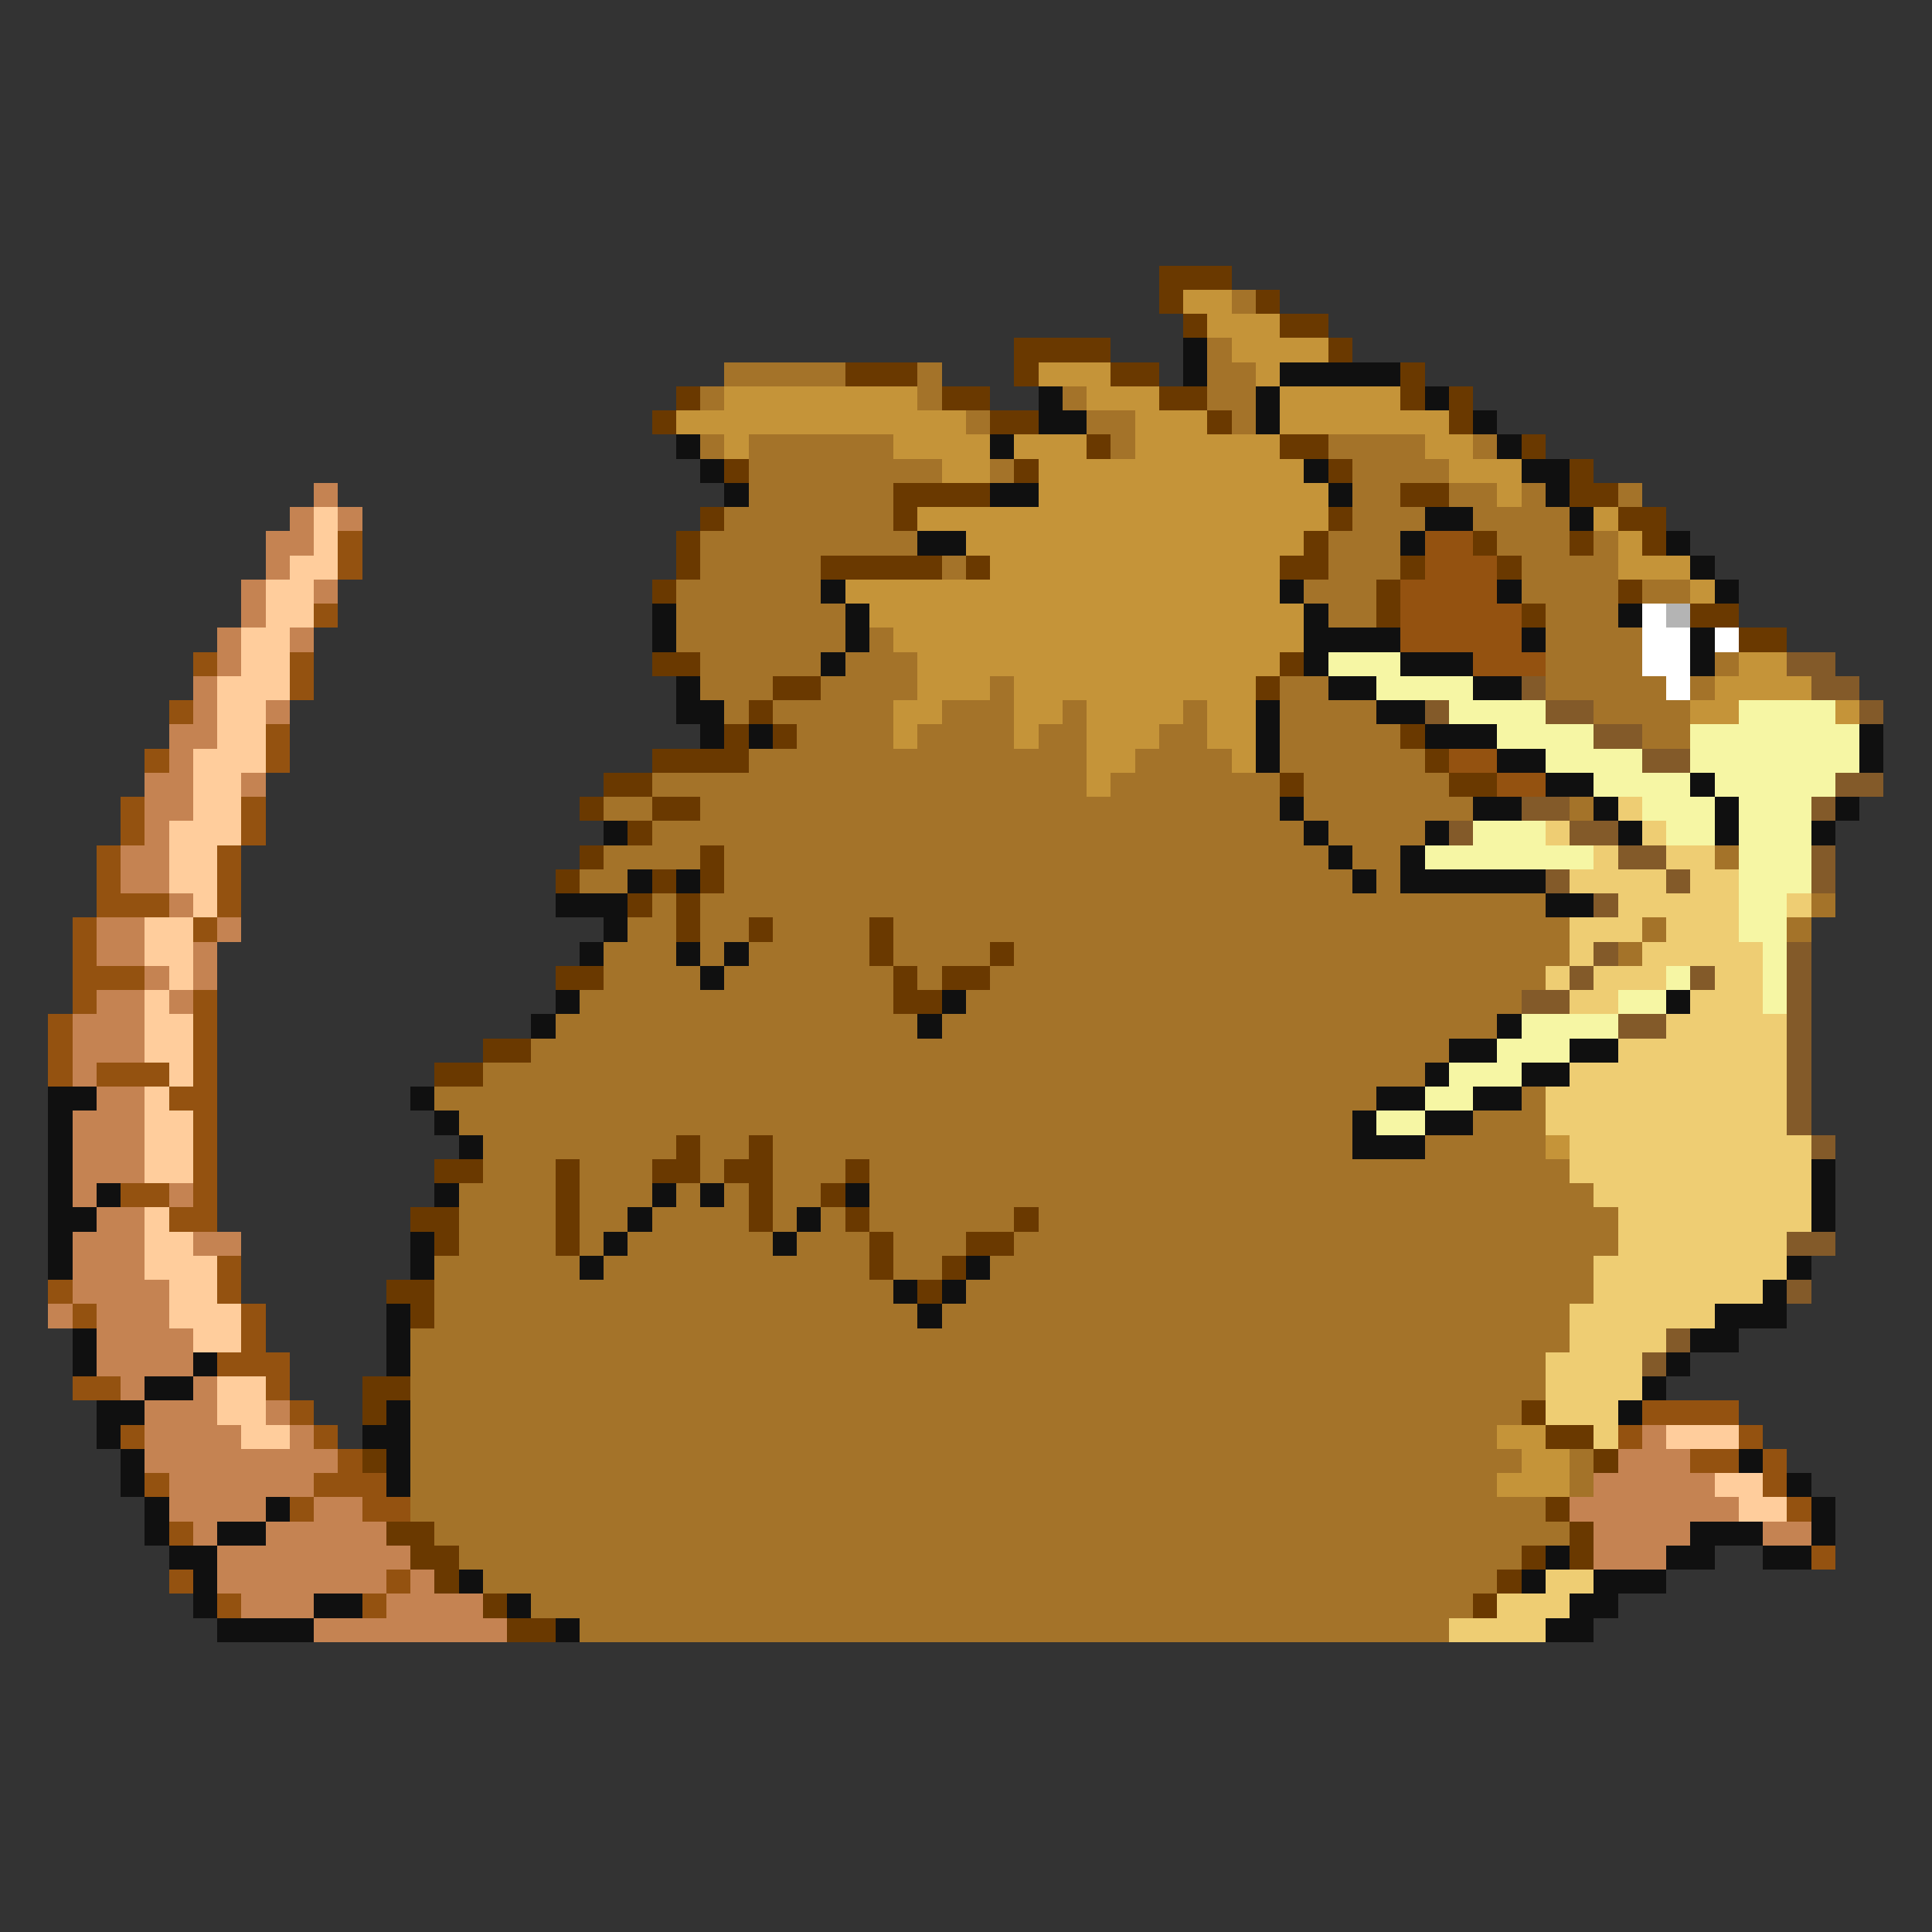 <svg xmlns="http://www.w3.org/2000/svg" viewBox="0 -0.5 80 80" shape-rendering="crispEdges">
<rect x="0" y="-0.5" width="80" height="80" fill="#333333" stroke="none"/>
<path stroke="#6a3900" d="M48 11h3M48 12h1M52 12h1M49 13h1M53 13h2M42 14h4M55 14h1M35 15h3M42 15h1M46 15h2M58 15h1M28 16h1M39 16h2M48 16h2M58 16h1M60 16h1M27 17h1M41 17h2M50 17h1M60 17h1M45 18h1M53 18h2M63 18h1M30 19h1M42 19h1M55 19h1M65 19h1M37 20h4M58 20h2M65 20h2M29 21h1M37 21h1M55 21h1M67 21h2M28 22h1M54 22h1M61 22h1M65 22h1M68 22h1M28 23h1M34 23h5M40 23h1M53 23h2M58 23h1M62 23h1M27 24h1M57 24h1M67 24h1M57 25h1M63 25h1M70 25h2M72 26h2M27 27h2M53 27h1M32 28h2M52 28h1M31 29h1M30 30h1M32 30h1M58 30h1M27 31h4M59 31h1M25 32h2M53 32h1M60 32h2M24 33h1M27 33h2M26 34h1M24 35h1M29 35h1M23 36h1M27 36h1M29 36h1M26 37h1M28 37h1M28 38h1M31 38h1M36 38h1M36 39h1M41 39h1M23 40h2M37 40h1M39 40h2M37 41h2M20 43h2M18 44h2M28 47h1M31 47h1M18 48h2M23 48h1M27 48h2M30 48h2M35 48h1M23 49h1M31 49h1M34 49h1M17 50h2M23 50h1M31 50h1M35 50h1M42 50h1M18 51h1M23 51h1M36 51h1M40 51h2M36 52h1M39 52h1M16 53h2M38 53h1M17 54h1M15 57h2M15 58h1M63 58h1M64 59h2M15 60h1M66 60h1M64 62h1M16 63h2M65 63h1M17 64h2M63 64h1M65 64h1M18 65h1M62 65h1M20 66h1M61 66h1M21 67h2" />
<path stroke="#c59439" d="M49 12h2M50 13h3M51 14h4M43 15h3M52 15h1M30 16h8M45 16h3M53 16h5M28 17h12M47 17h3M53 17h7M30 18h1M37 18h4M42 18h3M47 18h6M59 18h2M39 19h2M43 19h11M60 19h3M43 20h12M62 20h1M38 21h17M66 21h1M40 22h14M67 22h1M41 23h12M67 23h3M35 24h18M70 24h1M36 25h18M37 26h17M38 27h15M72 27h2M38 28h3M42 28h10M71 28h4M37 29h2M42 29h2M45 29h4M50 29h2M70 29h2M76 29h1M37 30h1M42 30h1M45 30h3M50 30h2M45 31h2M51 31h1M45 32h1M64 47h1M62 59h2M63 60h2M62 61h3" />
<path stroke="#a47329" d="M51 12h1M50 14h1M30 15h5M38 15h1M50 15h2M29 16h1M38 16h1M44 16h1M50 16h2M40 17h1M45 17h2M51 17h1M29 18h1M31 18h6M46 18h1M55 18h4M61 18h1M31 19h8M41 19h1M56 19h4M31 20h6M56 20h2M60 20h2M63 20h1M67 20h1M30 21h7M56 21h3M61 21h4M29 22h9M55 22h3M62 22h3M66 22h1M29 23h5M39 23h1M55 23h3M63 23h4M28 24h6M54 24h3M63 24h4M68 24h2M28 25h7M55 25h2M64 25h3M28 26h7M36 26h1M64 26h4M29 27h5M35 27h3M64 27h4M71 27h1M29 28h3M34 28h4M41 28h1M53 28h2M64 28h5M70 28h1M30 29h1M32 29h5M39 29h3M44 29h1M49 29h1M53 29h4M66 29h4M33 30h4M38 30h4M43 30h2M48 30h2M53 30h5M68 30h2M31 31h14M47 31h4M53 31h6M27 32h18M46 32h7M54 32h6M25 33h2M29 33h24M54 33h7M65 33h1M27 34h27M55 34h4M25 35h4M30 35h25M56 35h2M71 35h1M24 36h2M30 36h26M57 36h1M27 37h1M29 37h35M75 37h1M26 38h2M29 38h2M32 38h4M37 38h28M68 38h1M74 38h1M25 39h3M29 39h1M31 39h5M37 39h4M42 39h23M67 39h1M25 40h4M30 40h7M38 40h1M41 40h23M24 41h13M40 41h23M23 42h15M39 42h23M22 43h38M20 44h39M18 45h39M63 45h1M19 46h37M61 46h3M20 47h8M29 47h2M32 47h24M59 47h5M20 48h3M24 48h3M29 48h1M32 48h3M36 48h29M19 49h4M24 49h3M28 49h1M30 49h1M32 49h2M36 49h30M19 50h4M24 50h2M27 50h4M32 50h1M34 50h1M36 50h6M43 50h24M19 51h4M24 51h1M26 51h6M33 51h3M37 51h3M42 51h25M18 52h6M25 52h11M37 52h2M41 52h25M18 53h19M40 53h26M18 54h20M39 54h26M17 55h48M17 56h47M17 57h47M17 58h46M17 59h45M17 60h46M65 60h1M17 61h45M65 61h1M17 62h47M18 63h47M19 64h44M20 65h42M22 66h39M24 67h36" />
<path stroke="#101010" d="M49 14h1M49 15h1M53 15h5M43 16h1M52 16h1M59 16h1M43 17h2M52 17h1M61 17h1M28 18h1M41 18h1M62 18h1M29 19h1M54 19h1M63 19h2M30 20h1M41 20h2M55 20h1M64 20h1M59 21h2M65 21h1M38 22h2M58 22h1M69 22h1M70 23h1M34 24h1M53 24h1M62 24h1M71 24h1M27 25h1M35 25h1M54 25h1M67 25h1M27 26h1M35 26h1M54 26h4M63 26h1M70 26h1M34 27h1M54 27h1M58 27h3M70 27h1M28 28h1M55 28h2M61 28h2M28 29h2M52 29h1M57 29h2M29 30h1M31 30h1M52 30h1M59 30h3M77 30h1M52 31h1M62 31h2M77 31h1M64 32h2M70 32h1M53 33h1M61 33h2M66 33h1M71 33h1M76 33h1M25 34h1M54 34h1M59 34h1M67 34h1M71 34h1M75 34h1M55 35h1M58 35h1M26 36h1M28 36h1M56 36h1M58 36h6M23 37h3M64 37h2M25 38h1M24 39h1M28 39h1M30 39h1M29 40h1M23 41h1M39 41h1M69 41h1M22 42h1M38 42h1M62 42h1M60 43h2M65 43h2M59 44h1M63 44h2M2 45h2M17 45h1M57 45h2M61 45h2M2 46h1M18 46h1M56 46h1M59 46h2M2 47h1M19 47h1M56 47h3M2 48h1M75 48h1M2 49h1M4 49h1M18 49h1M27 49h1M29 49h1M35 49h1M75 49h1M2 50h2M26 50h1M33 50h1M75 50h1M2 51h1M17 51h1M25 51h1M32 51h1M2 52h1M17 52h1M24 52h1M40 52h1M74 52h1M37 53h1M39 53h1M73 53h1M16 54h1M38 54h1M71 54h3M3 55h1M16 55h1M70 55h2M3 56h1M8 56h1M16 56h1M69 56h1M6 57h2M68 57h1M4 58h2M16 58h1M67 58h1M4 59h1M15 59h2M5 60h1M16 60h1M72 60h1M5 61h1M16 61h1M74 61h1M6 62h1M11 62h1M75 62h1M6 63h1M9 63h2M70 63h3M75 63h1M7 64h2M64 64h1M69 64h2M73 64h2M8 65h1M19 65h1M63 65h1M66 65h3M8 66h1M13 66h2M21 66h1M65 66h2M9 67h4M23 67h1M64 67h2" />
<path stroke="#c58352" d="M13 20h1M12 21h1M14 21h1M11 22h2M11 23h1M10 24h1M13 24h1M10 25h1M9 26h1M12 26h1M9 27h1M8 28h1M8 29h1M11 29h1M7 30h2M7 31h1M6 32h2M10 32h1M6 33h2M6 34h1M5 35h2M5 36h2M7 37h1M4 38h2M9 38h1M4 39h2M8 39h1M6 40h1M8 40h1M4 41h2M7 41h1M3 42h3M3 43h3M3 44h1M4 45h2M3 46h3M3 47h3M3 48h3M3 49h1M7 49h1M4 50h2M3 51h3M8 51h2M3 52h3M3 53h4M2 54h1M4 54h3M4 55h4M4 56h4M5 57h1M8 57h1M6 58h3M11 58h1M6 59h4M12 59h1M68 59h1M6 60h8M67 60h3M7 61h6M66 61h5M7 62h4M13 62h2M65 62h7M8 63h1M11 63h5M66 63h4M73 63h2M9 64h8M66 64h3M9 65h7M17 65h1M10 66h3M16 66h4M13 67h8" />
<path stroke="#ffcd9c" d="M13 21h1M13 22h1M12 23h2M11 24h2M11 25h2M10 26h2M10 27h2M9 28h3M9 29h2M9 30h2M8 31h3M8 32h2M8 33h2M7 34h3M7 35h2M7 36h2M8 37h1M6 38h2M6 39h2M7 40h1M6 41h1M6 42h2M6 43h2M7 44h1M6 45h1M6 46h2M6 47h2M6 48h2M6 50h1M6 51h2M6 52h3M7 53h2M7 54h3M8 55h2M9 57h2M9 58h2M10 59h2M69 59h3M71 61h2M72 62h2" />
<path stroke="#945210" d="M14 22h1M59 22h2M14 23h1M59 23h3M58 24h4M13 25h1M58 25h5M58 26h5M8 27h1M12 27h1M61 27h3M12 28h1M7 29h1M11 30h1M6 31h1M11 31h1M60 31h2M62 32h2M5 33h1M10 33h1M5 34h1M10 34h1M4 35h1M9 35h1M4 36h1M9 36h1M4 37h3M9 37h1M3 38h1M8 38h1M3 39h1M3 40h3M3 41h1M8 41h1M2 42h1M8 42h1M2 43h1M8 43h1M2 44h1M4 44h3M8 44h1M7 45h2M8 46h1M8 47h1M8 48h1M5 49h2M8 49h1M7 50h2M9 52h1M2 53h1M9 53h1M3 54h1M10 54h1M10 55h1M9 56h3M3 57h2M11 57h1M12 58h1M68 58h4M5 59h1M13 59h1M67 59h1M72 59h1M14 60h1M70 60h2M73 60h1M6 61h1M13 61h3M73 61h1M12 62h1M15 62h2M74 62h1M7 63h1M75 64h1M7 65h1M16 65h1M9 66h1M15 66h1" />
<path stroke="#ffffff" d="M68 25h1M68 26h2M71 26h1M68 27h2M69 28h1" />
<path stroke="#b4b4b4" d="M69 25h1" />
<path stroke="#f6f6a4" d="M55 27h3M57 28h4M60 29h4M72 29h4M62 30h4M70 30h7M64 31h4M70 31h7M66 32h4M71 32h5M68 33h3M72 33h3M61 34h3M69 34h2M72 34h3M59 35h7M72 35h3M72 36h3M72 37h2M72 38h2M73 39h1M69 40h1M73 40h1M67 41h2M73 41h1M63 42h4M62 43h3M60 44h3M59 45h2M57 46h2" />
<path stroke="#835a29" d="M74 27h2M63 28h1M75 28h2M59 29h1M64 29h2M77 29h1M66 30h2M68 31h2M76 32h2M63 33h2M75 33h1M60 34h1M65 34h2M67 35h2M75 35h1M64 36h1M69 36h1M75 36h1M66 37h1M66 39h1M74 39h1M65 40h1M70 40h1M74 40h1M63 41h2M74 41h1M67 42h2M74 42h1M74 43h1M74 44h1M74 45h1M74 46h1M75 47h1M74 51h2M74 53h1M69 55h1M68 56h1" />
<path stroke="#eecd73" d="M67 33h1M64 34h1M68 34h1M66 35h1M69 35h2M65 36h4M70 36h2M67 37h5M74 37h1M65 38h3M69 38h3M65 39h1M68 39h5M64 40h1M66 40h3M71 40h2M65 41h2M70 41h3M69 42h5M67 43h7M65 44h9M64 45h10M64 46h10M65 47h10M65 48h10M66 49h9M67 50h8M67 51h7M66 52h8M66 53h7M65 54h6M65 55h4M64 56h4M64 57h4M64 58h3M66 59h1M64 65h2M62 66h3M60 67h4" />
</svg>